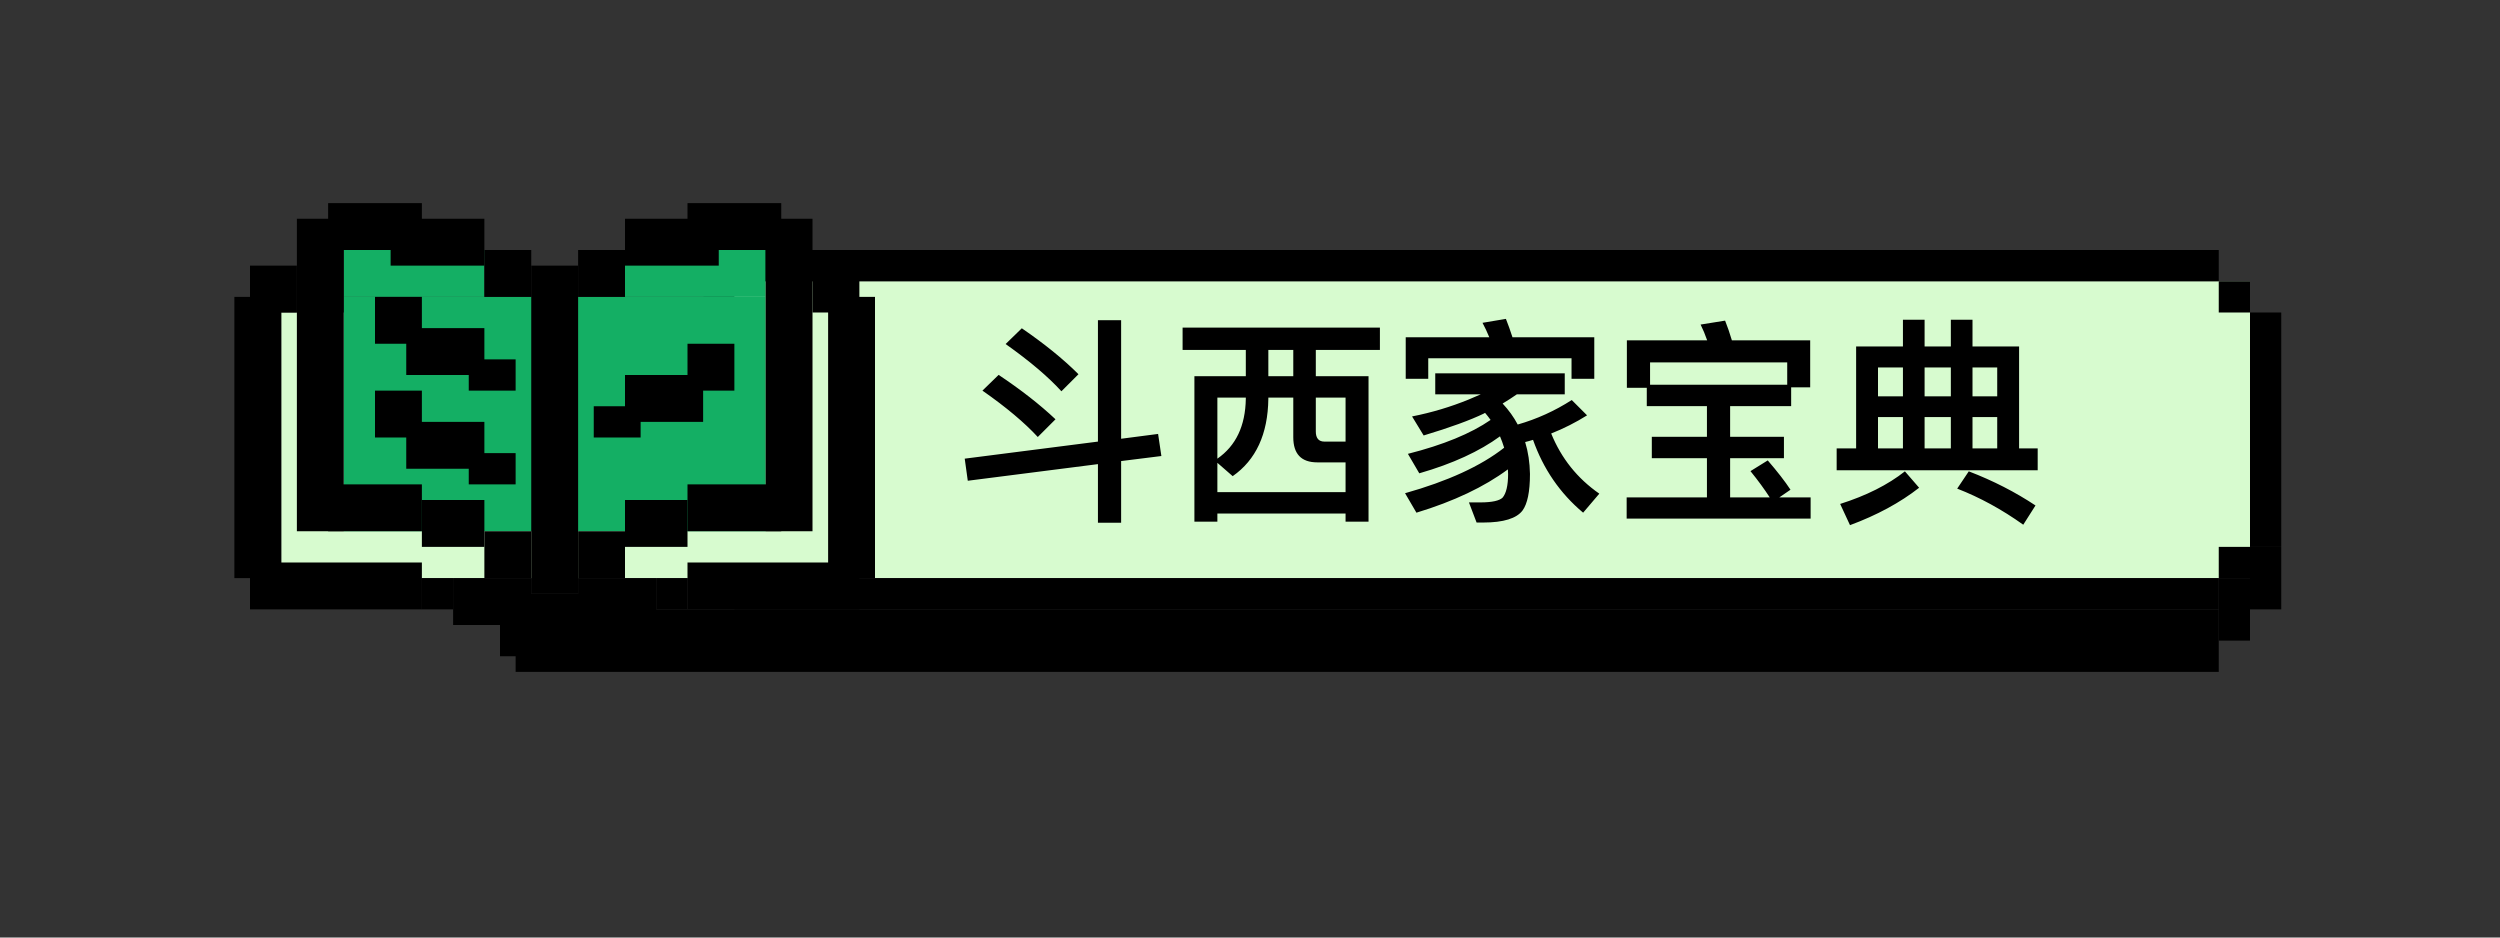 <svg width="160" height="60" viewBox="0 0 160 60" fill="none" xmlns="http://www.w3.org/2000/svg">
<rect x="0" y="0" width="160" height="60" fill="#333333" stroke="none"/>
<rect x="45" y="18" width="99" height="19" fill="#D7FBCF"/>
<path d="M74.118 27.772L71.752 28.08V20.492H70.268V28.262L61.742 29.354L61.938 30.768L70.268 29.704V33.456H71.752V29.508L74.328 29.186L74.118 27.772ZM65.396 21.01L64.36 22.018C65.9 23.11 67.09 24.118 67.93 25.042L69.022 23.95C68.042 22.97 66.824 21.99 65.396 21.01ZM63.912 23.992L62.876 25C64.402 26.064 65.578 27.058 66.418 27.968L67.552 26.834C66.558 25.896 65.34 24.944 63.912 23.992ZM75.686 20.968V22.396H79.732V24.076H76.442V33.386H77.912V32.868H86.116V33.386H87.586V24.076H84.212V22.396H88.314V20.968H75.686ZM77.912 31.496V29.62L78.892 30.474C80.376 29.438 81.146 27.786 81.174 25.518V25.448H82.77V27.982C82.77 29.046 83.274 29.592 84.31 29.592H86.116V31.496H77.912ZM81.174 22.396H82.77V24.076H81.174V22.396ZM77.912 29.354V25.448H79.732V25.518C79.704 27.254 79.102 28.528 77.912 29.354ZM84.212 25.448H86.116V28.262H84.758C84.394 28.262 84.212 28.038 84.212 27.618V25.448ZM98.114 28.15C98.772 30.012 99.836 31.566 101.32 32.812L102.356 31.594C100.942 30.614 99.92 29.326 99.276 27.744C100.088 27.422 100.858 27.03 101.572 26.582L100.592 25.602C99.5 26.302 98.352 26.82 97.134 27.17C96.882 26.694 96.56 26.246 96.168 25.826C96.476 25.644 96.77 25.448 97.078 25.238H100.144V23.894H91.856V25.238H94.768C94.516 25.35 94.25 25.462 93.984 25.574C92.85 26.036 91.646 26.4 90.372 26.652L91.114 27.87C92.794 27.366 94.096 26.89 94.992 26.456C94.992 26.442 95.02 26.428 95.048 26.428C95.16 26.568 95.286 26.708 95.398 26.876C94.138 27.744 92.374 28.472 90.106 29.046L90.834 30.292C92.976 29.676 94.698 28.878 96 27.926C96.098 28.15 96.182 28.388 96.266 28.654C94.768 29.83 92.654 30.796 89.924 31.566L90.652 32.812C93.046 32.084 94.992 31.16 96.504 30.04C96.504 30.124 96.518 30.222 96.518 30.334C96.518 31.076 96.392 31.58 96.168 31.846C95.972 32.042 95.496 32.154 94.74 32.154H94.012L94.502 33.442H94.936C96.224 33.442 97.064 33.176 97.442 32.672C97.75 32.252 97.918 31.482 97.918 30.334C97.904 29.606 97.806 28.934 97.61 28.29C97.778 28.248 97.946 28.206 98.114 28.15ZM96.378 20.408L94.88 20.66C95.034 20.94 95.174 21.248 95.314 21.584H89.966V24.244H91.408V22.928H100.578V24.244H102.034V21.584H96.798C96.658 21.15 96.518 20.758 96.378 20.408ZM109.244 25.994V27.954H105.716V29.326H109.244V31.832H104.106V33.19H115.88V31.832H113.878L114.592 31.342C114.242 30.81 113.752 30.18 113.136 29.466L112.03 30.152C112.52 30.754 112.926 31.314 113.262 31.832H110.728V29.326H114.172V27.954H110.728V25.994H114.634V24.79H115.852V21.78H110.84C110.7 21.318 110.56 20.898 110.406 20.52L108.838 20.772C108.992 21.08 109.132 21.416 109.258 21.78H104.12V24.818H105.394V25.994H109.244ZM105.604 24.622V23.194H114.382V24.622H105.604ZM129.222 22.172H126.24V20.464H124.854V22.172H123.174V20.464H121.788V22.172H118.792V28.696H117.546V30.096H130.412V28.696H129.222V22.172ZM120.192 28.696V26.694H121.788V28.696H120.192ZM123.174 28.696V26.694H124.854V28.696H123.174ZM126.24 28.696V26.694H127.822V28.696H126.24ZM120.192 25.364V23.516H121.788V25.364H120.192ZM123.174 23.516H124.854V25.364H123.174V23.516ZM126.24 23.516H127.822V25.364H126.24V23.516ZM126.002 30.166L125.26 31.272C126.702 31.832 128.116 32.602 129.488 33.582L130.272 32.35C128.984 31.496 127.57 30.768 126.002 30.166ZM121.914 30.166C120.836 31.02 119.45 31.72 117.77 32.252L118.4 33.61C120.136 32.966 121.606 32.168 122.824 31.216L121.914 30.166Z" fill="black"/>
<rect x="43" y="20" width="2" height="15" fill="black"/>
<rect x="146" y="35" width="2" height="15" transform="rotate(-180 146 35)" fill="black"/>
<rect x="142" y="16" width="2" height="95" transform="rotate(90 142 16)" fill="black"/>
<rect x="142" y="37" width="2" height="95" transform="rotate(90 142 37)" fill="black"/>
<rect x="142" y="39" width="4" height="109" transform="rotate(90 142 39)" fill="black"/>
<rect x="45" y="18" width="2" height="2" fill="black"/>
<rect x="144" y="37" width="2" height="2" transform="rotate(-180 144 37)" fill="black"/>
<rect x="144" y="41" width="2" height="4" transform="rotate(-180 144 41)" fill="black"/>
<rect x="146" y="39" width="2" height="4" transform="rotate(-180 146 39)" fill="black"/>
<rect x="45" y="35" width="2" height="2" fill="black"/>
<rect x="144" y="20" width="2" height="2" transform="rotate(-180 144 20)" fill="black"/>
<rect x="18" y="20" width="35" height="17" fill="#D7FBCF"/>
<rect x="22" y="19" width="27" height="15" fill="#14AF64"/>
<rect x="22" y="16" width="9" height="3" fill="#14AF64"/>
<rect x="40" y="16" width="9" height="3" fill="#14AF64"/>
<rect x="15" y="19" width="3" height="18" fill="black"/>
<rect width="3" height="18" transform="matrix(-1 0 0 1 56 19)" fill="black"/>
<rect x="19" y="14" width="3" height="20" fill="black"/>
<rect width="3" height="20" transform="matrix(-1 0 0 1 52 14)" fill="black"/>
<rect x="27" y="13" width="3" height="6" transform="rotate(90 27 13)" fill="black"/>
<rect width="3" height="6" transform="matrix(4.48162e-08 1 1 -4.26338e-08 44 13)" fill="black"/>
<rect x="27" y="19" width="3" height="3" transform="rotate(90 27 19)" fill="black"/>
<rect width="3" height="3" transform="matrix(4.48162e-08 1 1 -4.26338e-08 44 22)" fill="black"/>
<rect x="27" y="25" width="3" height="3" transform="rotate(90 27 25)" fill="black"/>
<rect x="31" y="14" width="3" height="6" transform="rotate(90 31 14)" fill="black"/>
<rect width="3" height="6" transform="matrix(4.48162e-08 1 1 -4.26338e-08 40 14)" fill="black"/>
<rect x="31" y="21" width="3" height="5" transform="rotate(90 31 21)" fill="black"/>
<rect width="3" height="5" transform="matrix(4.48162e-08 1 1 -4.26338e-08 40 24)" fill="black"/>
<rect x="31" y="27" width="3" height="5" transform="rotate(90 31 27)" fill="black"/>
<rect x="27" y="36" width="3" height="11" transform="rotate(90 27 36)" fill="black"/>
<rect width="3" height="11" transform="matrix(4.48162e-08 1 1 -4.26338e-08 44 36)" fill="black"/>
<rect x="31" y="32" width="3" height="4" transform="rotate(90 31 32)" fill="black"/>
<rect width="3" height="4" transform="matrix(4.48162e-08 1 1 -4.26338e-08 40 32)" fill="black"/>
<rect x="39" y="38" width="4" height="7" transform="rotate(90 39 38)" fill="black"/>
<rect x="34" y="37" width="3" height="5" transform="rotate(90 34 37)" fill="black"/>
<rect width="3" height="5" transform="matrix(4.48162e-08 1 1 -4.26338e-08 37 37)" fill="black"/>
<rect x="34" y="16" width="3" height="3" transform="rotate(90 34 16)" fill="black"/>
<rect width="3" height="3" transform="matrix(4.48162e-08 1 1 -4.26338e-08 37 16)" fill="black"/>
<rect x="33" y="23" width="2" height="3" transform="rotate(90 33 23)" fill="black"/>
<rect width="2" height="3" transform="matrix(4.48162e-08 1 1 -4.26338e-08 38 26)" fill="black"/>
<rect x="33" y="29" width="2" height="3" transform="rotate(90 33 29)" fill="black"/>
<rect x="29" y="37" width="2" height="2" transform="rotate(90 29 37)" fill="black"/>
<rect width="2" height="2" transform="matrix(4.48162e-08 1 1 -4.26338e-08 42 37)" fill="black"/>
<rect x="27" y="31" width="3" height="6" transform="rotate(90 27 31)" fill="black"/>
<rect width="3" height="6" transform="matrix(4.48162e-08 1 1 -4.26338e-08 44 31)" fill="black"/>
<rect x="34" y="17" width="3" height="21" fill="black"/>
<rect x="31" y="34" width="3" height="3" fill="black"/>
<rect width="3" height="3" transform="matrix(-1 0 0 1 40 34)" fill="black"/>
<rect x="19" y="17" width="3" height="3" transform="rotate(90 19 17)" fill="black"/>
<rect width="3" height="3" transform="matrix(4.48162e-08 1 1 -4.26338e-08 52 17)" fill="black"/>
</svg>
